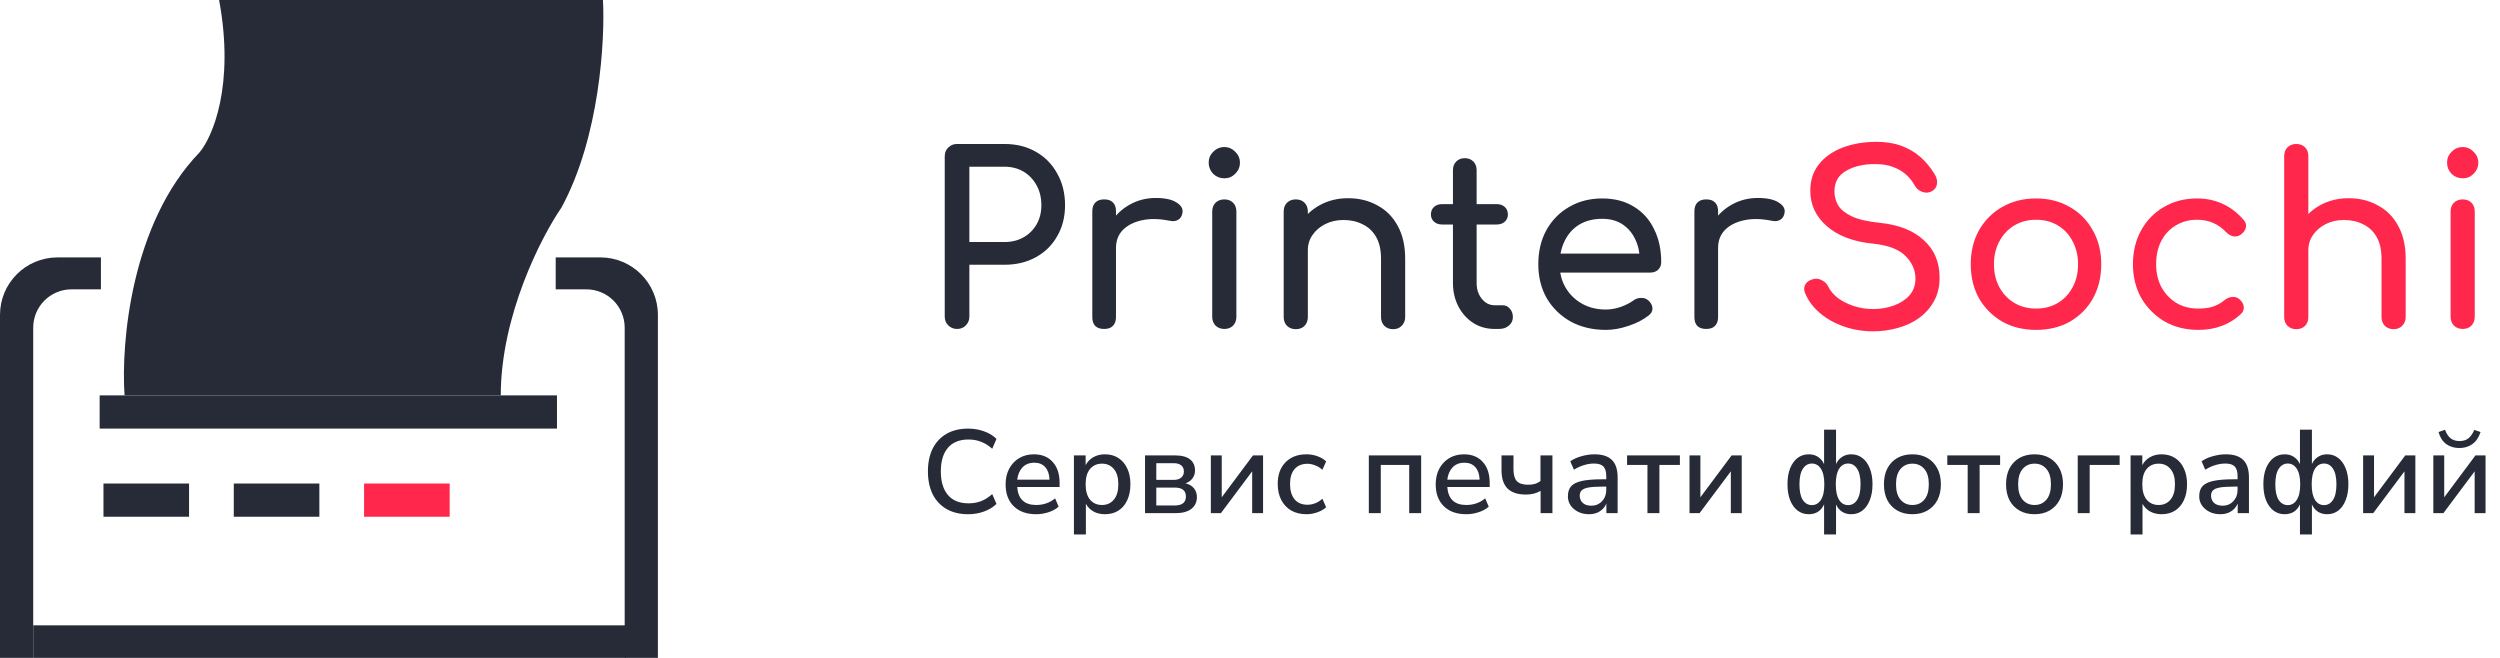 <svg width="190" height="50" viewBox="0 0 190 50" fill="none" xmlns="http://www.w3.org/2000/svg">
<g clip-path="url(#clip0_5_130)">
<path d="M7.67 19.563H4.369C1.956 19.563 0 21.519 0 23.932V50.048H2.524V24.903C2.524 23.294 3.828 21.99 5.437 21.99H7.67V19.563Z" fill="#272B38"/>
<path d="M42.233 21.99H44.563C46.172 21.99 47.476 23.294 47.476 24.903V50.048H50V23.932C50 21.519 48.044 19.563 45.631 19.563H42.233V21.99Z" fill="#272B38"/>
<rect x="7.573" y="30.049" width="34.757" height="2.524" fill="#272B38"/>
<path d="M15.146 11.602C9.942 17 9.191 26.149 9.466 30.049H38.059C38.059 23.99 41.133 18.01 42.67 15.777C45.583 10.418 45.987 3.026 45.826 0H16.651C17.855 6.485 16.149 10.437 15.146 11.602Z" fill="#272B38"/>
<rect x="47.573" y="47.524" width="2.524" height="45.048" transform="rotate(90 47.573 47.524)" fill="#272B38"/>
<rect x="14.369" y="36.748" width="2.524" height="6.505" transform="rotate(90 14.369 36.748)" fill="#272B38"/>
<rect x="24.272" y="36.748" width="2.524" height="6.505" transform="rotate(90 24.272 36.748)" fill="#272B38"/>
<rect x="34.175" y="36.748" width="2.524" height="6.505" transform="rotate(90 34.175 36.748)" fill="#FF284C"/>
</g>
<path d="M72.736 25C72.472 25 72.25 24.91 72.07 24.73C71.89 24.55 71.8 24.328 71.8 24.064V11.878C71.8 11.602 71.89 11.38 72.07 11.212C72.25 11.032 72.472 10.942 72.736 10.942H76.336C77.236 10.942 78.034 11.14 78.73 11.536C79.426 11.932 79.966 12.484 80.35 13.192C80.746 13.888 80.944 14.692 80.944 15.604C80.944 16.48 80.746 17.26 80.35 17.944C79.966 18.628 79.426 19.162 78.73 19.546C78.034 19.93 77.236 20.122 76.336 20.122H73.672V24.064C73.672 24.328 73.582 24.55 73.402 24.73C73.234 24.91 73.012 25 72.736 25ZM73.672 18.394H76.336C76.888 18.394 77.374 18.274 77.794 18.034C78.214 17.794 78.544 17.464 78.784 17.044C79.024 16.624 79.144 16.144 79.144 15.604C79.144 15.028 79.024 14.524 78.784 14.092C78.544 13.648 78.214 13.3 77.794 13.048C77.374 12.796 76.888 12.67 76.336 12.67H73.672V18.394ZM83.897 18.844C83.897 18.124 84.071 17.482 84.419 16.918C84.779 16.342 85.259 15.886 85.859 15.55C86.459 15.214 87.119 15.046 87.839 15.046C88.559 15.046 89.093 15.166 89.441 15.406C89.801 15.634 89.939 15.91 89.855 16.234C89.819 16.402 89.747 16.534 89.639 16.63C89.543 16.714 89.429 16.768 89.297 16.792C89.165 16.816 89.021 16.81 88.865 16.774C88.097 16.618 87.407 16.606 86.795 16.738C86.183 16.87 85.697 17.116 85.337 17.476C84.989 17.836 84.815 18.292 84.815 18.844H83.897ZM83.915 25C83.627 25 83.405 24.928 83.249 24.784C83.093 24.628 83.015 24.4 83.015 24.1V16.054C83.015 15.766 83.093 15.544 83.249 15.388C83.405 15.232 83.627 15.154 83.915 15.154C84.215 15.154 84.437 15.232 84.581 15.388C84.737 15.532 84.815 15.754 84.815 16.054V24.1C84.815 24.388 84.737 24.61 84.581 24.766C84.437 24.922 84.215 25 83.915 25ZM93.047 25C92.783 25 92.561 24.916 92.381 24.748C92.213 24.568 92.129 24.346 92.129 24.082V16.072C92.129 15.796 92.213 15.574 92.381 15.406C92.561 15.238 92.783 15.154 93.047 15.154C93.323 15.154 93.545 15.238 93.713 15.406C93.881 15.574 93.965 15.796 93.965 16.072V24.082C93.965 24.346 93.881 24.568 93.713 24.748C93.545 24.916 93.323 25 93.047 25ZM93.047 13.552C92.723 13.552 92.441 13.438 92.201 13.21C91.973 12.97 91.859 12.688 91.859 12.364C91.859 12.04 91.973 11.764 92.201 11.536C92.441 11.296 92.723 11.176 93.047 11.176C93.371 11.176 93.647 11.296 93.875 11.536C94.115 11.764 94.235 12.04 94.235 12.364C94.235 12.688 94.115 12.97 93.875 13.21C93.647 13.438 93.371 13.552 93.047 13.552ZM105.876 25.018C105.612 25.018 105.39 24.934 105.21 24.766C105.042 24.586 104.958 24.364 104.958 24.1V19.672C104.958 18.988 104.832 18.43 104.58 17.998C104.328 17.566 103.986 17.248 103.554 17.044C103.134 16.828 102.648 16.72 102.096 16.72C101.592 16.72 101.136 16.822 100.728 17.026C100.32 17.23 99.996 17.506 99.756 17.854C99.516 18.19 99.396 18.58 99.396 19.024H98.262C98.262 18.268 98.442 17.596 98.802 17.008C99.174 16.408 99.678 15.934 100.314 15.586C100.95 15.238 101.664 15.064 102.456 15.064C103.284 15.064 104.022 15.244 104.67 15.604C105.33 15.952 105.846 16.468 106.218 17.152C106.602 17.836 106.794 18.676 106.794 19.672V24.1C106.794 24.364 106.704 24.586 106.524 24.766C106.356 24.934 106.14 25.018 105.876 25.018ZM98.478 25.018C98.214 25.018 97.992 24.934 97.812 24.766C97.644 24.586 97.56 24.364 97.56 24.1V16.072C97.56 15.796 97.644 15.574 97.812 15.406C97.992 15.238 98.214 15.154 98.478 15.154C98.754 15.154 98.976 15.238 99.144 15.406C99.312 15.574 99.396 15.796 99.396 16.072V24.1C99.396 24.364 99.312 24.586 99.144 24.766C98.976 24.934 98.754 25.018 98.478 25.018ZM113.592 25C112.992 25 112.452 24.85 111.972 24.55C111.492 24.238 111.114 23.818 110.838 23.29C110.562 22.762 110.424 22.168 110.424 21.508V12.922C110.424 12.658 110.508 12.442 110.676 12.274C110.844 12.106 111.06 12.022 111.324 12.022C111.588 12.022 111.804 12.106 111.972 12.274C112.14 12.442 112.224 12.658 112.224 12.922V21.508C112.224 21.988 112.356 22.39 112.62 22.714C112.884 23.038 113.208 23.2 113.592 23.2H114.204C114.42 23.2 114.6 23.284 114.744 23.452C114.9 23.62 114.978 23.836 114.978 24.1C114.978 24.364 114.876 24.58 114.672 24.748C114.48 24.916 114.228 25 113.916 25H113.592ZM109.596 17.062C109.344 17.062 109.14 16.99 108.984 16.846C108.828 16.702 108.75 16.522 108.75 16.306C108.75 16.066 108.828 15.874 108.984 15.73C109.14 15.586 109.344 15.514 109.596 15.514H113.754C114.006 15.514 114.21 15.586 114.366 15.73C114.522 15.874 114.6 16.066 114.6 16.306C114.6 16.522 114.522 16.702 114.366 16.846C114.21 16.99 114.006 17.062 113.754 17.062H109.596ZM122.041 25.072C121.045 25.072 120.157 24.862 119.377 24.442C118.609 24.01 118.003 23.422 117.559 22.678C117.127 21.922 116.911 21.058 116.911 20.086C116.911 19.102 117.115 18.238 117.523 17.494C117.943 16.738 118.519 16.15 119.251 15.73C119.983 15.298 120.823 15.082 121.771 15.082C122.707 15.082 123.511 15.292 124.183 15.712C124.855 16.12 125.365 16.69 125.713 17.422C126.073 18.142 126.253 18.976 126.253 19.924C126.253 20.152 126.175 20.344 126.019 20.5C125.863 20.644 125.665 20.716 125.425 20.716H118.171V19.276H125.371L124.633 19.78C124.621 19.18 124.501 18.646 124.273 18.178C124.045 17.698 123.721 17.32 123.301 17.044C122.881 16.768 122.371 16.63 121.771 16.63C121.087 16.63 120.499 16.78 120.007 17.08C119.527 17.38 119.161 17.794 118.909 18.322C118.657 18.838 118.531 19.426 118.531 20.086C118.531 20.746 118.681 21.334 118.981 21.85C119.281 22.366 119.695 22.774 120.223 23.074C120.751 23.374 121.357 23.524 122.041 23.524C122.413 23.524 122.791 23.458 123.175 23.326C123.571 23.182 123.889 23.02 124.129 22.84C124.309 22.708 124.501 22.642 124.705 22.642C124.921 22.63 125.107 22.69 125.263 22.822C125.467 23.002 125.575 23.2 125.587 23.416C125.599 23.632 125.503 23.818 125.299 23.974C124.891 24.298 124.381 24.562 123.769 24.766C123.169 24.97 122.593 25.072 122.041 25.072ZM129.656 18.844C129.656 18.124 129.83 17.482 130.178 16.918C130.538 16.342 131.018 15.886 131.618 15.55C132.218 15.214 132.878 15.046 133.598 15.046C134.318 15.046 134.852 15.166 135.2 15.406C135.56 15.634 135.698 15.91 135.614 16.234C135.578 16.402 135.506 16.534 135.398 16.63C135.302 16.714 135.188 16.768 135.056 16.792C134.924 16.816 134.78 16.81 134.624 16.774C133.856 16.618 133.166 16.606 132.554 16.738C131.942 16.87 131.456 17.116 131.096 17.476C130.748 17.836 130.574 18.292 130.574 18.844H129.656ZM129.674 25C129.386 25 129.164 24.928 129.008 24.784C128.852 24.628 128.774 24.4 128.774 24.1V16.054C128.774 15.766 128.852 15.544 129.008 15.388C129.164 15.232 129.386 15.154 129.674 15.154C129.974 15.154 130.196 15.232 130.34 15.388C130.496 15.532 130.574 15.754 130.574 16.054V24.1C130.574 24.388 130.496 24.61 130.34 24.766C130.196 24.922 129.974 25 129.674 25Z" fill="#272B38"/>
<path d="M142.352 25.18C141.584 25.18 140.852 25.06 140.156 24.82C139.46 24.58 138.854 24.244 138.338 23.812C137.822 23.38 137.444 22.882 137.204 22.318C137.084 22.066 137.084 21.832 137.204 21.616C137.336 21.4 137.552 21.262 137.852 21.202C138.068 21.154 138.278 21.19 138.482 21.31C138.698 21.418 138.86 21.586 138.968 21.814C139.112 22.114 139.346 22.39 139.67 22.642C140.006 22.894 140.408 23.098 140.876 23.254C141.344 23.41 141.836 23.488 142.352 23.488C142.928 23.488 143.456 23.398 143.936 23.218C144.428 23.038 144.824 22.78 145.124 22.444C145.424 22.096 145.574 21.67 145.574 21.166C145.574 20.53 145.322 19.96 144.818 19.456C144.326 18.952 143.51 18.64 142.37 18.52C140.882 18.376 139.712 17.938 138.86 17.206C138.008 16.474 137.582 15.568 137.582 14.488C137.582 13.696 137.804 13.024 138.248 12.472C138.692 11.92 139.292 11.5 140.048 11.212C140.816 10.924 141.668 10.78 142.604 10.78C143.336 10.78 143.972 10.882 144.512 11.086C145.064 11.29 145.544 11.572 145.952 11.932C146.36 12.292 146.714 12.718 147.014 13.21C147.182 13.474 147.248 13.726 147.212 13.966C147.188 14.194 147.074 14.374 146.87 14.506C146.642 14.65 146.396 14.68 146.132 14.596C145.868 14.512 145.67 14.356 145.538 14.128C145.346 13.78 145.112 13.486 144.836 13.246C144.56 13.006 144.236 12.82 143.864 12.688C143.492 12.544 143.054 12.472 142.55 12.472C141.662 12.46 140.918 12.628 140.318 12.976C139.718 13.312 139.418 13.834 139.418 14.542C139.418 14.902 139.508 15.25 139.688 15.586C139.88 15.91 140.222 16.192 140.714 16.432C141.218 16.672 141.938 16.84 142.874 16.936C144.302 17.08 145.412 17.518 146.204 18.25C147.008 18.97 147.41 19.924 147.41 21.112C147.41 21.796 147.266 22.39 146.978 22.894C146.702 23.398 146.324 23.824 145.844 24.172C145.376 24.508 144.836 24.76 144.224 24.928C143.624 25.096 143 25.18 142.352 25.18ZM154.745 25.072C153.773 25.072 152.915 24.862 152.171 24.442C151.427 24.01 150.839 23.422 150.407 22.678C149.987 21.922 149.777 21.058 149.777 20.086C149.777 19.102 149.987 18.238 150.407 17.494C150.839 16.738 151.427 16.15 152.171 15.73C152.915 15.298 153.773 15.082 154.745 15.082C155.705 15.082 156.557 15.298 157.301 15.73C158.045 16.15 158.627 16.738 159.047 17.494C159.479 18.238 159.695 19.102 159.695 20.086C159.695 21.058 159.485 21.922 159.065 22.678C158.645 23.422 158.063 24.01 157.319 24.442C156.575 24.862 155.717 25.072 154.745 25.072ZM154.745 23.452C155.369 23.452 155.921 23.308 156.401 23.02C156.881 22.732 157.253 22.336 157.517 21.832C157.793 21.328 157.931 20.746 157.931 20.086C157.931 19.426 157.793 18.844 157.517 18.34C157.253 17.824 156.881 17.422 156.401 17.134C155.921 16.846 155.369 16.702 154.745 16.702C154.121 16.702 153.569 16.846 153.089 17.134C152.609 17.422 152.231 17.824 151.955 18.34C151.679 18.844 151.541 19.426 151.541 20.086C151.541 20.746 151.679 21.328 151.955 21.832C152.231 22.336 152.609 22.732 153.089 23.02C153.569 23.308 154.121 23.452 154.745 23.452ZM167.071 25.072C166.111 25.072 165.253 24.856 164.497 24.424C163.753 23.98 163.165 23.386 162.733 22.642C162.313 21.886 162.103 21.034 162.103 20.086C162.103 19.114 162.313 18.25 162.733 17.494C163.153 16.738 163.729 16.15 164.461 15.73C165.193 15.298 166.033 15.082 166.981 15.082C167.689 15.082 168.337 15.22 168.925 15.496C169.513 15.76 170.041 16.162 170.509 16.702C170.677 16.894 170.737 17.092 170.689 17.296C170.641 17.5 170.509 17.68 170.293 17.836C170.125 17.956 169.939 17.998 169.735 17.962C169.531 17.914 169.345 17.806 169.177 17.638C168.589 17.014 167.857 16.702 166.981 16.702C166.369 16.702 165.829 16.846 165.361 17.134C164.893 17.41 164.527 17.8 164.263 18.304C163.999 18.808 163.867 19.402 163.867 20.086C163.867 20.734 163.999 21.31 164.263 21.814C164.539 22.318 164.917 22.72 165.397 23.02C165.877 23.308 166.435 23.452 167.071 23.452C167.491 23.452 167.857 23.404 168.169 23.308C168.493 23.2 168.787 23.038 169.051 22.822C169.243 22.666 169.441 22.582 169.645 22.57C169.849 22.546 170.029 22.6 170.185 22.732C170.389 22.9 170.503 23.092 170.527 23.308C170.551 23.512 170.479 23.698 170.311 23.866C169.447 24.67 168.367 25.072 167.071 25.072ZM174.516 21.418C174.252 21.418 174.03 21.334 173.85 21.166C173.682 20.986 173.598 20.764 173.598 20.5V11.86C173.598 11.584 173.682 11.362 173.85 11.194C174.03 11.026 174.252 10.942 174.516 10.942C174.792 10.942 175.014 11.026 175.182 11.194C175.35 11.362 175.434 11.584 175.434 11.86V20.5C175.434 20.764 175.35 20.986 175.182 21.166C175.014 21.334 174.792 21.418 174.516 21.418ZM181.914 25.018C181.65 25.018 181.428 24.934 181.248 24.766C181.08 24.586 180.996 24.364 180.996 24.1V19.672C180.996 18.988 180.87 18.43 180.618 17.998C180.366 17.566 180.024 17.248 179.592 17.044C179.172 16.828 178.686 16.72 178.134 16.72C177.63 16.72 177.174 16.822 176.766 17.026C176.358 17.23 176.034 17.506 175.794 17.854C175.554 18.19 175.434 18.58 175.434 19.024H174.3C174.3 18.268 174.48 17.596 174.84 17.008C175.212 16.408 175.716 15.934 176.352 15.586C176.988 15.238 177.702 15.064 178.494 15.064C179.322 15.064 180.06 15.244 180.708 15.604C181.368 15.952 181.884 16.468 182.256 17.152C182.64 17.836 182.832 18.676 182.832 19.672V24.1C182.832 24.364 182.742 24.586 182.562 24.766C182.394 24.934 182.178 25.018 181.914 25.018ZM174.516 25.018C174.252 25.018 174.03 24.934 173.85 24.766C173.682 24.586 173.598 24.364 173.598 24.1V16.072C173.598 15.796 173.682 15.574 173.85 15.406C174.03 15.238 174.252 15.154 174.516 15.154C174.792 15.154 175.014 15.238 175.182 15.406C175.35 15.574 175.434 15.796 175.434 16.072V24.1C175.434 24.364 175.35 24.586 175.182 24.766C175.014 24.934 174.792 25.018 174.516 25.018ZM187.163 25C186.899 25 186.677 24.916 186.497 24.748C186.329 24.568 186.245 24.346 186.245 24.082V16.072C186.245 15.796 186.329 15.574 186.497 15.406C186.677 15.238 186.899 15.154 187.163 15.154C187.439 15.154 187.661 15.238 187.829 15.406C187.997 15.574 188.081 15.796 188.081 16.072V24.082C188.081 24.346 187.997 24.568 187.829 24.748C187.661 24.916 187.439 25 187.163 25ZM187.163 13.552C186.839 13.552 186.557 13.438 186.317 13.21C186.089 12.97 185.975 12.688 185.975 12.364C185.975 12.04 186.089 11.764 186.317 11.536C186.557 11.296 186.839 11.176 187.163 11.176C187.487 11.176 187.763 11.296 187.991 11.536C188.231 11.764 188.351 12.04 188.351 12.364C188.351 12.688 188.231 12.97 187.991 13.21C187.763 13.438 187.487 13.552 187.163 13.552Z" fill="#FF284C"/>
<path d="M73.582 39.081C72.94 39.081 72.391 38.949 71.935 38.685C71.479 38.421 71.128 38.046 70.882 37.56C70.642 37.068 70.522 36.489 70.522 35.823C70.522 35.157 70.642 34.581 70.882 34.095C71.128 33.609 71.479 33.234 71.935 32.97C72.391 32.706 72.94 32.574 73.582 32.574C74.014 32.574 74.416 32.643 74.788 32.781C75.166 32.913 75.481 33.105 75.733 33.357L75.409 34.104C75.133 33.858 74.848 33.681 74.554 33.573C74.266 33.459 73.951 33.402 73.609 33.402C72.925 33.402 72.403 33.612 72.043 34.032C71.683 34.452 71.503 35.049 71.503 35.823C71.503 36.597 71.683 37.197 72.043 37.623C72.403 38.043 72.925 38.253 73.609 38.253C73.951 38.253 74.266 38.199 74.554 38.091C74.848 37.977 75.133 37.797 75.409 37.551L75.733 38.298C75.481 38.544 75.166 38.736 74.788 38.874C74.416 39.012 74.014 39.081 73.582 39.081ZM78.748 39.081C78.028 39.081 77.461 38.88 77.047 38.478C76.633 38.07 76.426 37.515 76.426 36.813C76.426 36.363 76.516 35.967 76.696 35.625C76.882 35.277 77.137 35.007 77.461 34.815C77.785 34.623 78.157 34.527 78.577 34.527C79.183 34.527 79.66 34.722 80.008 35.112C80.356 35.496 80.53 36.027 80.53 36.705V37.011H77.308C77.374 37.923 77.857 38.379 78.757 38.379C79.009 38.379 79.255 38.34 79.495 38.262C79.741 38.184 79.972 38.055 80.188 37.875L80.458 38.505C80.26 38.685 80.005 38.826 79.693 38.928C79.381 39.03 79.066 39.081 78.748 39.081ZM78.613 35.166C78.235 35.166 77.935 35.283 77.713 35.517C77.491 35.751 77.356 36.063 77.308 36.453H79.765C79.747 36.045 79.639 35.73 79.441 35.508C79.243 35.28 78.967 35.166 78.613 35.166ZM81.618 40.62V34.608H82.509V35.355C82.635 35.103 82.827 34.902 83.085 34.752C83.343 34.602 83.64 34.527 83.976 34.527C84.366 34.527 84.705 34.62 84.993 34.806C85.287 34.992 85.512 35.256 85.668 35.598C85.83 35.934 85.911 36.336 85.911 36.804C85.911 37.272 85.83 37.677 85.668 38.019C85.512 38.361 85.287 38.625 84.993 38.811C84.705 38.991 84.366 39.081 83.976 39.081C83.652 39.081 83.361 39.012 83.103 38.874C82.851 38.73 82.659 38.535 82.527 38.289V40.62H81.618ZM83.751 38.379C84.129 38.379 84.429 38.244 84.651 37.974C84.879 37.704 84.993 37.314 84.993 36.804C84.993 36.294 84.879 35.907 84.651 35.643C84.429 35.373 84.129 35.238 83.751 35.238C83.373 35.238 83.07 35.373 82.842 35.643C82.62 35.907 82.509 36.294 82.509 36.804C82.509 37.314 82.62 37.704 82.842 37.974C83.07 38.244 83.373 38.379 83.751 38.379ZM87.023 39V34.608H89.264C89.804 34.608 90.197 34.71 90.443 34.914C90.695 35.112 90.821 35.394 90.821 35.76C90.821 35.988 90.755 36.189 90.623 36.363C90.497 36.531 90.323 36.654 90.101 36.732C90.377 36.798 90.59 36.924 90.74 37.11C90.89 37.296 90.965 37.518 90.965 37.776C90.965 38.154 90.824 38.454 90.542 38.676C90.26 38.892 89.858 39 89.336 39H87.023ZM87.878 36.471H89.201C89.447 36.471 89.636 36.414 89.768 36.3C89.906 36.186 89.975 36.03 89.975 35.832C89.975 35.628 89.906 35.472 89.768 35.364C89.636 35.256 89.447 35.202 89.201 35.202H87.878V36.471ZM87.878 38.415H89.282C89.846 38.415 90.128 38.187 90.128 37.731C90.128 37.281 89.846 37.056 89.282 37.056H87.878V38.415ZM92.024 39V34.608H92.852V37.794L95.228 34.608H95.993V39H95.165V35.823L92.789 39H92.024ZM99.303 39.081C98.853 39.081 98.463 38.988 98.133 38.802C97.809 38.61 97.557 38.343 97.377 38.001C97.197 37.653 97.107 37.245 97.107 36.777C97.107 36.081 97.305 35.532 97.701 35.13C98.097 34.728 98.631 34.527 99.303 34.527C99.579 34.527 99.852 34.575 100.122 34.671C100.392 34.767 100.614 34.899 100.788 35.067L100.5 35.706C100.332 35.55 100.146 35.436 99.942 35.364C99.744 35.286 99.555 35.247 99.375 35.247C98.949 35.247 98.619 35.382 98.385 35.652C98.157 35.916 98.043 36.294 98.043 36.786C98.043 37.278 98.157 37.665 98.385 37.947C98.619 38.223 98.949 38.361 99.375 38.361C99.555 38.361 99.744 38.325 99.942 38.253C100.146 38.175 100.332 38.058 100.5 37.902L100.788 38.55C100.614 38.712 100.389 38.841 100.113 38.937C99.843 39.033 99.573 39.081 99.303 39.081ZM104.03 39V34.608H108.008V39H107.099V35.337H104.939V39H104.03ZM111.435 39.081C110.715 39.081 110.148 38.88 109.734 38.478C109.32 38.07 109.113 37.515 109.113 36.813C109.113 36.363 109.203 35.967 109.383 35.625C109.569 35.277 109.824 35.007 110.148 34.815C110.472 34.623 110.844 34.527 111.264 34.527C111.87 34.527 112.347 34.722 112.695 35.112C113.043 35.496 113.217 36.027 113.217 36.705V37.011H109.995C110.061 37.923 110.544 38.379 111.444 38.379C111.696 38.379 111.942 38.34 112.182 38.262C112.428 38.184 112.659 38.055 112.875 37.875L113.145 38.505C112.947 38.685 112.692 38.826 112.38 38.928C112.068 39.03 111.753 39.081 111.435 39.081ZM111.3 35.166C110.922 35.166 110.622 35.283 110.4 35.517C110.178 35.751 110.043 36.063 109.995 36.453H112.452C112.434 36.045 112.326 35.73 112.128 35.508C111.93 35.28 111.654 35.166 111.3 35.166ZM117.085 39V37.308C116.761 37.494 116.395 37.587 115.987 37.587C115.351 37.587 114.88 37.434 114.574 37.128C114.268 36.822 114.115 36.357 114.115 35.733V34.608H115.024V35.661C115.024 36.075 115.108 36.375 115.276 36.561C115.45 36.747 115.735 36.84 116.131 36.84C116.323 36.84 116.494 36.819 116.644 36.777C116.794 36.735 116.938 36.663 117.076 36.561V34.608H117.985V39H117.085ZM120.762 39.081C120.456 39.081 120.183 39.021 119.943 38.901C119.703 38.781 119.511 38.619 119.367 38.415C119.229 38.211 119.16 37.98 119.16 37.722C119.16 37.398 119.241 37.143 119.403 36.957C119.571 36.771 119.844 36.636 120.222 36.552C120.606 36.468 121.122 36.426 121.77 36.426H122.076V36.192C122.076 35.85 122.004 35.604 121.86 35.454C121.716 35.304 121.479 35.229 121.149 35.229C120.897 35.229 120.645 35.268 120.393 35.346C120.141 35.418 119.883 35.535 119.619 35.697L119.34 35.058C119.568 34.896 119.853 34.767 120.195 34.671C120.537 34.575 120.864 34.527 121.176 34.527C121.776 34.527 122.22 34.671 122.508 34.959C122.796 35.241 122.94 35.685 122.94 36.291V39H122.085V38.271C121.977 38.523 121.809 38.721 121.581 38.865C121.353 39.009 121.08 39.081 120.762 39.081ZM120.942 38.433C121.266 38.433 121.536 38.319 121.752 38.091C121.968 37.863 122.076 37.575 122.076 37.227V36.984H121.779C121.341 36.984 120.996 37.005 120.744 37.047C120.498 37.089 120.321 37.161 120.213 37.263C120.111 37.359 120.06 37.494 120.06 37.668C120.06 37.896 120.138 38.082 120.294 38.226C120.45 38.364 120.666 38.433 120.942 38.433ZM125.206 39V35.337H123.658V34.608H127.672V35.337H126.115V39H125.206ZM128.402 39V34.608H129.23V37.794L131.606 34.608H132.371V39H131.543V35.823L129.167 39H128.402ZM138.63 40.62V38.334C138.402 38.832 138.012 39.081 137.46 39.081C137.142 39.081 136.86 38.988 136.614 38.802C136.374 38.616 136.185 38.352 136.047 38.01C135.915 37.668 135.849 37.266 135.849 36.804C135.849 36.336 135.915 35.934 136.047 35.598C136.185 35.256 136.374 34.992 136.614 34.806C136.86 34.62 137.142 34.527 137.46 34.527C137.736 34.527 137.973 34.593 138.171 34.725C138.369 34.857 138.522 35.04 138.63 35.274V32.655H139.539V35.265C139.647 35.031 139.8 34.851 139.998 34.725C140.196 34.593 140.43 34.527 140.7 34.527C141.018 34.527 141.297 34.62 141.537 34.806C141.783 34.992 141.972 35.256 142.104 35.598C142.242 35.934 142.311 36.336 142.311 36.804C142.311 37.266 142.242 37.668 142.104 38.01C141.972 38.352 141.786 38.616 141.546 38.802C141.306 38.988 141.024 39.081 140.7 39.081C140.16 39.081 139.773 38.835 139.539 38.343V40.62H138.63ZM137.703 38.388C137.991 38.388 138.219 38.256 138.387 37.992C138.561 37.728 138.648 37.332 138.648 36.804C138.648 36.282 138.561 35.889 138.387 35.625C138.219 35.361 137.991 35.229 137.703 35.229C137.421 35.229 137.193 35.361 137.019 35.625C136.845 35.889 136.758 36.282 136.758 36.804C136.758 37.332 136.842 37.728 137.01 37.992C137.184 38.256 137.415 38.388 137.703 38.388ZM140.457 38.388C140.745 38.388 140.973 38.256 141.141 37.992C141.315 37.728 141.402 37.332 141.402 36.804C141.402 36.282 141.315 35.889 141.141 35.625C140.973 35.361 140.745 35.229 140.457 35.229C140.169 35.229 139.941 35.361 139.773 35.625C139.605 35.889 139.521 36.282 139.521 36.804C139.521 37.332 139.605 37.728 139.773 37.992C139.941 38.256 140.169 38.388 140.457 38.388ZM145.348 39.081C144.904 39.081 144.52 38.988 144.196 38.802C143.872 38.616 143.62 38.355 143.44 38.019C143.266 37.677 143.179 37.272 143.179 36.804C143.179 36.336 143.266 35.934 143.44 35.598C143.62 35.256 143.872 34.992 144.196 34.806C144.52 34.62 144.904 34.527 145.348 34.527C145.78 34.527 146.158 34.62 146.482 34.806C146.806 34.992 147.058 35.256 147.238 35.598C147.418 35.934 147.508 36.336 147.508 36.804C147.508 37.272 147.418 37.677 147.238 38.019C147.058 38.355 146.806 38.616 146.482 38.802C146.158 38.988 145.78 39.081 145.348 39.081ZM145.348 38.379C145.72 38.379 146.02 38.244 146.248 37.974C146.476 37.704 146.59 37.314 146.59 36.804C146.59 36.294 146.476 35.907 146.248 35.643C146.02 35.373 145.72 35.238 145.348 35.238C144.97 35.238 144.667 35.373 144.439 35.643C144.211 35.907 144.097 36.294 144.097 36.804C144.097 37.314 144.211 37.704 144.439 37.974C144.667 38.244 144.97 38.379 145.348 38.379ZM149.543 39V35.337H147.995V34.608H152.009V35.337H150.452V39H149.543ZM154.629 39.081C154.185 39.081 153.801 38.988 153.477 38.802C153.153 38.616 152.901 38.355 152.721 38.019C152.547 37.677 152.46 37.272 152.46 36.804C152.46 36.336 152.547 35.934 152.721 35.598C152.901 35.256 153.153 34.992 153.477 34.806C153.801 34.62 154.185 34.527 154.629 34.527C155.061 34.527 155.439 34.62 155.763 34.806C156.087 34.992 156.339 35.256 156.519 35.598C156.699 35.934 156.789 36.336 156.789 36.804C156.789 37.272 156.699 37.677 156.519 38.019C156.339 38.355 156.087 38.616 155.763 38.802C155.439 38.988 155.061 39.081 154.629 39.081ZM154.629 38.379C155.001 38.379 155.301 38.244 155.529 37.974C155.757 37.704 155.871 37.314 155.871 36.804C155.871 36.294 155.757 35.907 155.529 35.643C155.301 35.373 155.001 35.238 154.629 35.238C154.251 35.238 153.948 35.373 153.72 35.643C153.492 35.907 153.378 36.294 153.378 36.804C153.378 37.314 153.492 37.704 153.72 37.974C153.948 38.244 154.251 38.379 154.629 38.379ZM157.907 39V34.608H161.093V35.337H158.816V39H157.907ZM161.923 40.62V34.608H162.814V35.355C162.94 35.103 163.132 34.902 163.39 34.752C163.648 34.602 163.945 34.527 164.281 34.527C164.671 34.527 165.01 34.62 165.298 34.806C165.592 34.992 165.817 35.256 165.973 35.598C166.135 35.934 166.216 36.336 166.216 36.804C166.216 37.272 166.135 37.677 165.973 38.019C165.817 38.361 165.592 38.625 165.298 38.811C165.01 38.991 164.671 39.081 164.281 39.081C163.957 39.081 163.666 39.012 163.408 38.874C163.156 38.73 162.964 38.535 162.832 38.289V40.62H161.923ZM164.056 38.379C164.434 38.379 164.734 38.244 164.956 37.974C165.184 37.704 165.298 37.314 165.298 36.804C165.298 36.294 165.184 35.907 164.956 35.643C164.734 35.373 164.434 35.238 164.056 35.238C163.678 35.238 163.375 35.373 163.147 35.643C162.925 35.907 162.814 36.294 162.814 36.804C162.814 37.314 162.925 37.704 163.147 37.974C163.375 38.244 163.678 38.379 164.056 38.379ZM168.742 39.081C168.436 39.081 168.163 39.021 167.923 38.901C167.683 38.781 167.491 38.619 167.347 38.415C167.209 38.211 167.14 37.98 167.14 37.722C167.14 37.398 167.221 37.143 167.383 36.957C167.551 36.771 167.824 36.636 168.202 36.552C168.586 36.468 169.102 36.426 169.75 36.426H170.056V36.192C170.056 35.85 169.984 35.604 169.84 35.454C169.696 35.304 169.459 35.229 169.129 35.229C168.877 35.229 168.625 35.268 168.373 35.346C168.121 35.418 167.863 35.535 167.599 35.697L167.32 35.058C167.548 34.896 167.833 34.767 168.175 34.671C168.517 34.575 168.844 34.527 169.156 34.527C169.756 34.527 170.2 34.671 170.488 34.959C170.776 35.241 170.92 35.685 170.92 36.291V39H170.065V38.271C169.957 38.523 169.789 38.721 169.561 38.865C169.333 39.009 169.06 39.081 168.742 39.081ZM168.922 38.433C169.246 38.433 169.516 38.319 169.732 38.091C169.948 37.863 170.056 37.575 170.056 37.227V36.984H169.759C169.321 36.984 168.976 37.005 168.724 37.047C168.478 37.089 168.301 37.161 168.193 37.263C168.091 37.359 168.04 37.494 168.04 37.668C168.04 37.896 168.118 38.082 168.274 38.226C168.43 38.364 168.646 38.433 168.922 38.433ZM174.797 40.62V38.334C174.569 38.832 174.179 39.081 173.627 39.081C173.309 39.081 173.027 38.988 172.781 38.802C172.541 38.616 172.352 38.352 172.214 38.01C172.082 37.668 172.016 37.266 172.016 36.804C172.016 36.336 172.082 35.934 172.214 35.598C172.352 35.256 172.541 34.992 172.781 34.806C173.027 34.62 173.309 34.527 173.627 34.527C173.903 34.527 174.14 34.593 174.338 34.725C174.536 34.857 174.689 35.04 174.797 35.274V32.655H175.706V35.265C175.814 35.031 175.967 34.851 176.165 34.725C176.363 34.593 176.597 34.527 176.867 34.527C177.185 34.527 177.464 34.62 177.704 34.806C177.95 34.992 178.139 35.256 178.271 35.598C178.409 35.934 178.478 36.336 178.478 36.804C178.478 37.266 178.409 37.668 178.271 38.01C178.139 38.352 177.953 38.616 177.713 38.802C177.473 38.988 177.191 39.081 176.867 39.081C176.327 39.081 175.94 38.835 175.706 38.343V40.62H174.797ZM173.87 38.388C174.158 38.388 174.386 38.256 174.554 37.992C174.728 37.728 174.815 37.332 174.815 36.804C174.815 36.282 174.728 35.889 174.554 35.625C174.386 35.361 174.158 35.229 173.87 35.229C173.588 35.229 173.36 35.361 173.186 35.625C173.012 35.889 172.925 36.282 172.925 36.804C172.925 37.332 173.009 37.728 173.177 37.992C173.351 38.256 173.582 38.388 173.87 38.388ZM176.624 38.388C176.912 38.388 177.14 38.256 177.308 37.992C177.482 37.728 177.569 37.332 177.569 36.804C177.569 36.282 177.482 35.889 177.308 35.625C177.14 35.361 176.912 35.229 176.624 35.229C176.336 35.229 176.108 35.361 175.94 35.625C175.772 35.889 175.688 36.282 175.688 36.804C175.688 37.332 175.772 37.728 175.94 37.992C176.108 38.256 176.336 38.388 176.624 38.388ZM179.598 39V34.608H180.426V37.794L182.802 34.608H183.567V39H182.739V35.823L180.363 39H179.598ZM184.933 39V34.608H185.761V37.794L188.137 34.608H188.902V39H188.074V35.823L185.698 39H184.933ZM186.913 34.05C186.523 34.05 186.187 33.948 185.905 33.744C185.629 33.534 185.437 33.231 185.329 32.835L185.824 32.664C185.932 32.958 186.073 33.174 186.247 33.312C186.427 33.45 186.652 33.519 186.922 33.519C187.198 33.519 187.42 33.453 187.588 33.321C187.762 33.189 187.915 32.973 188.047 32.673L188.524 32.835C188.38 33.261 188.167 33.57 187.885 33.762C187.603 33.954 187.279 34.05 186.913 34.05Z" fill="#272B38"/>
<defs>
<clipPath id="clip0_5_130">
<rect width="50" height="50" fill="white"/>
</clipPath>
</defs>
</svg>
